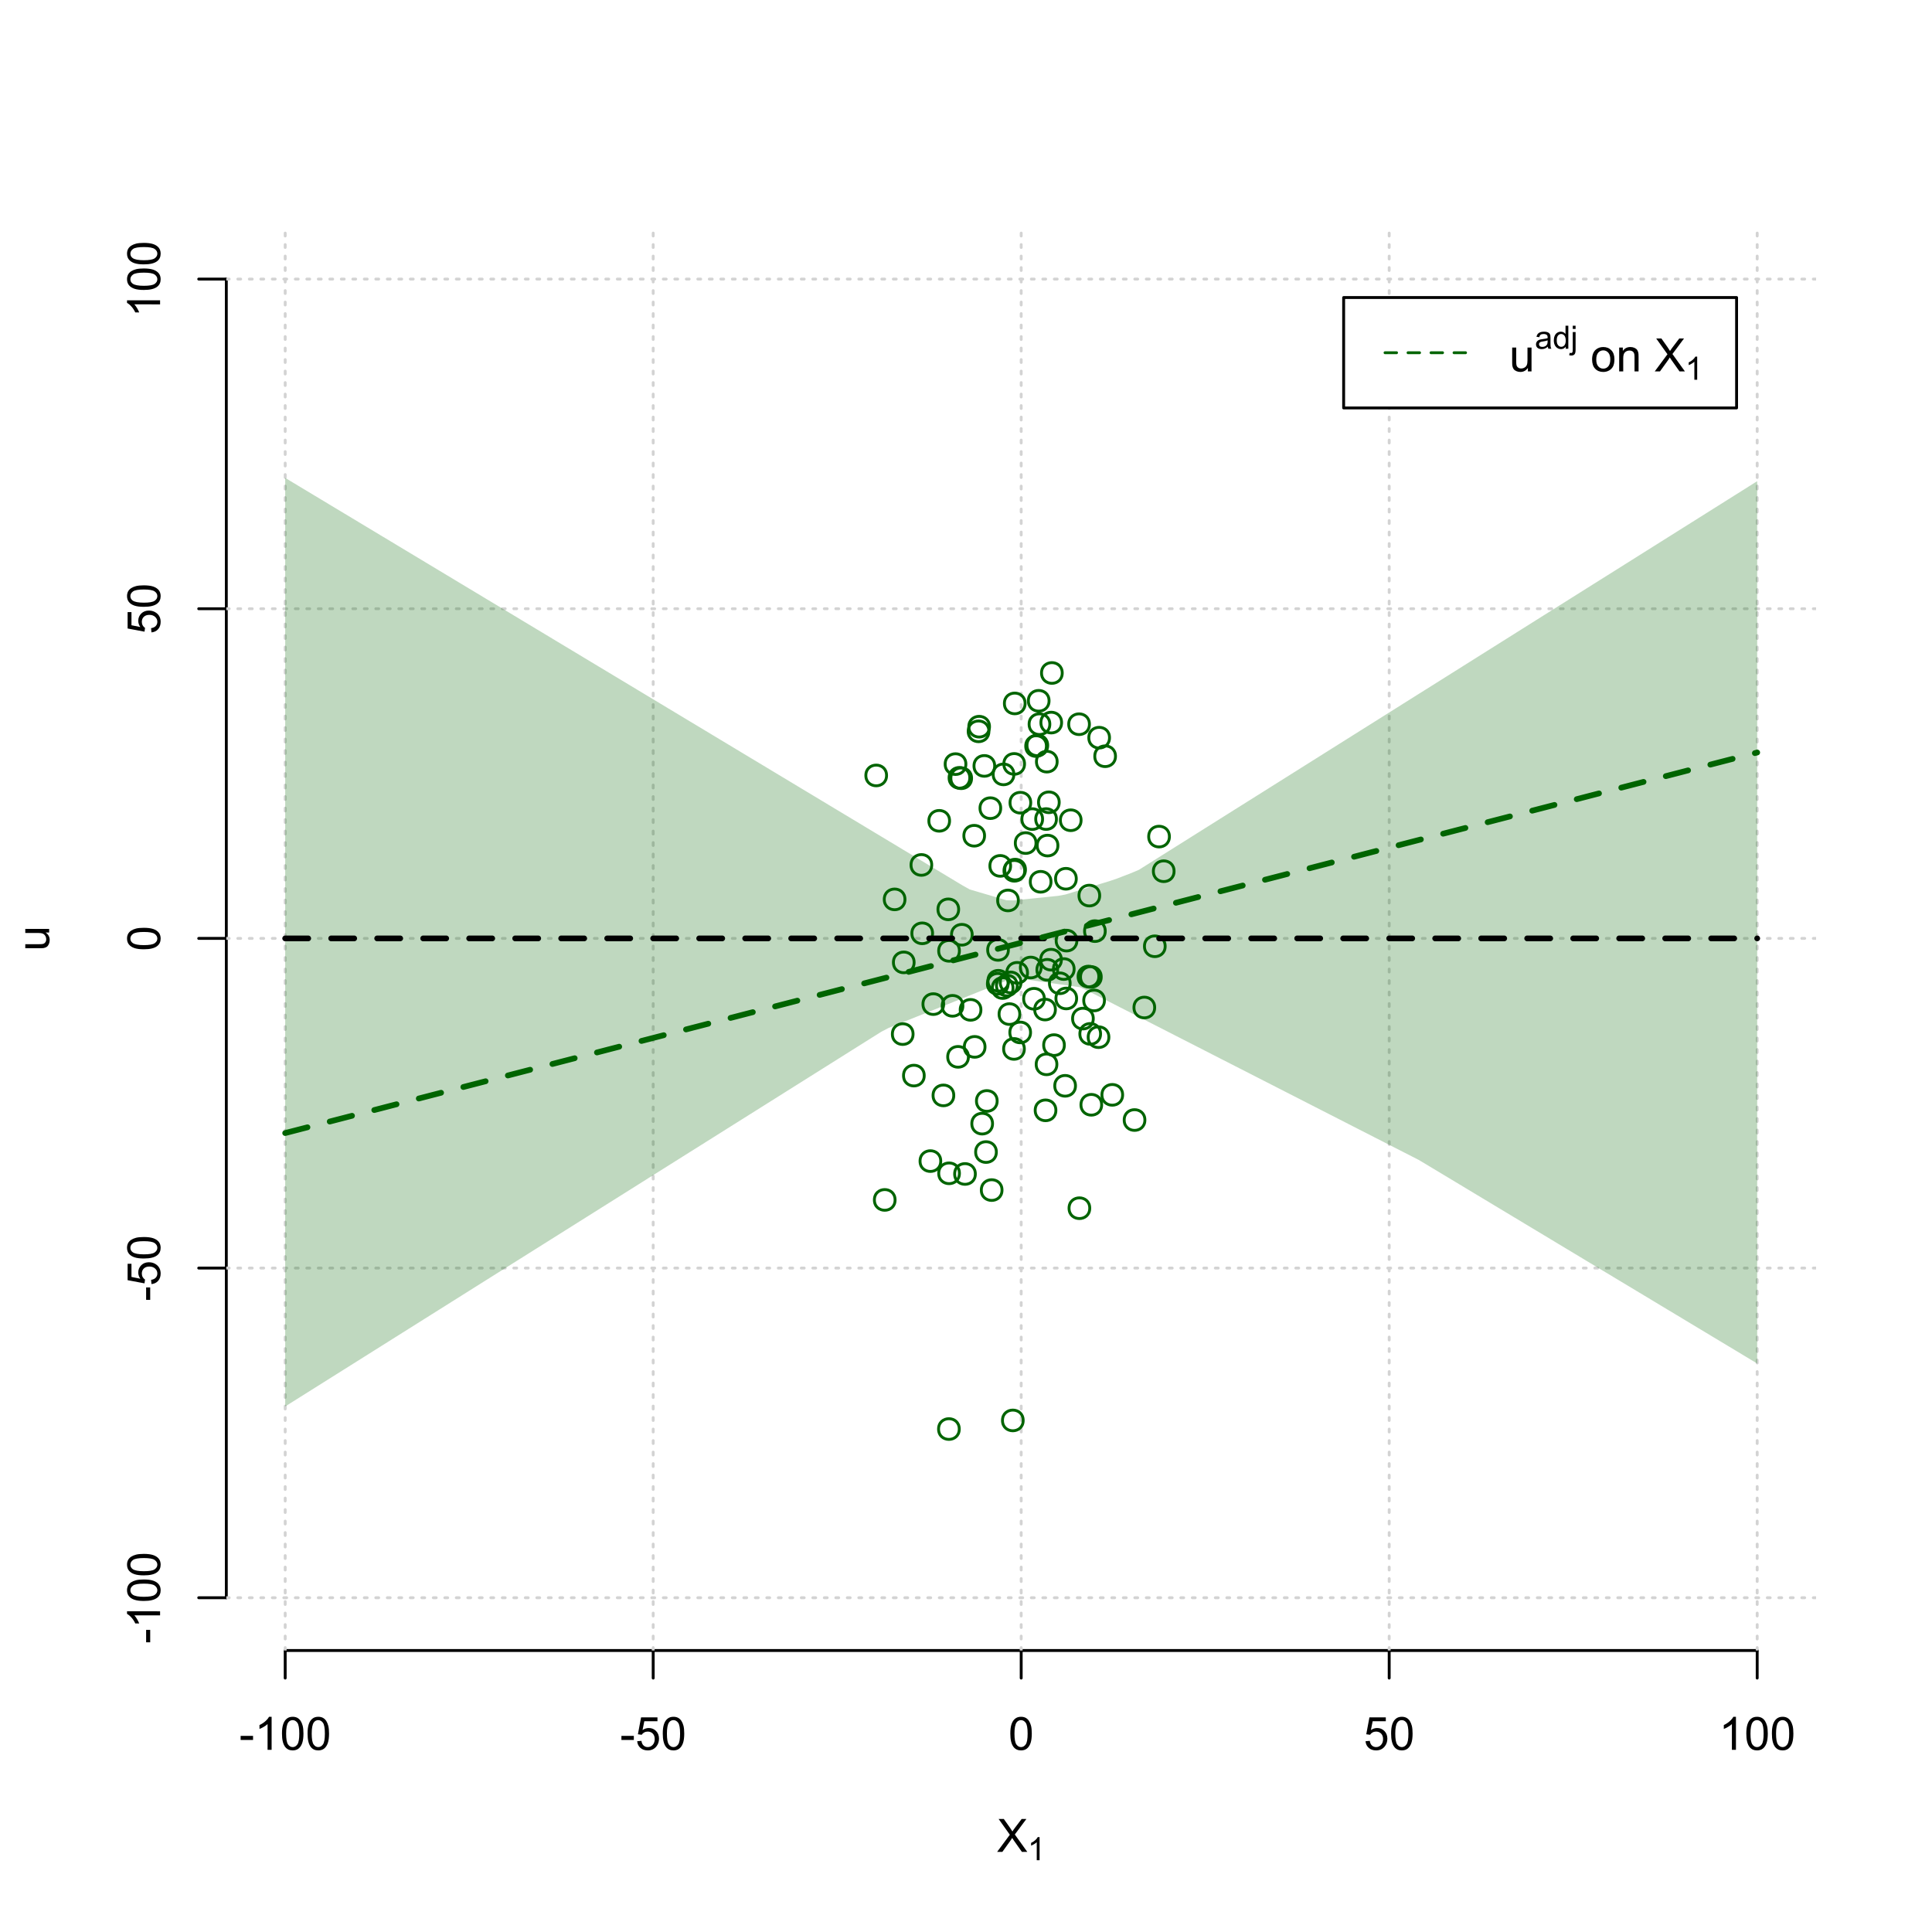<?xml version="1.0" encoding="UTF-8"?>
<svg xmlns="http://www.w3.org/2000/svg" xmlns:xlink="http://www.w3.org/1999/xlink" width="504pt" height="504pt" viewBox="0 0 504 504" version="1.1">
<defs>
<g>
<symbol overflow="visible" id="glyph0-0">
<path style="stroke:none;" d="M 1.5 0 L 1.5 -7.5 L 7.5 -7.5 L 7.5 0 Z M 1.688 -0.188 L 7.312 -0.188 L 7.312 -7.312 L 1.688 -7.312 Z M 1.688 -0.188 "/>
</symbol>
<symbol overflow="visible" id="glyph0-1">
<path style="stroke:none;" d="M 0.055 0 L 3.375 -4.477 L 0.445 -8.59 L 1.797 -8.59 L 3.359 -6.387 C 3.68 -5.93 3.91 -5.578 4.047 -5.332 C 4.238 -5.645 4.465 -5.969 4.727 -6.312 L 6.457 -8.59 L 7.695 -8.59 L 4.676 -4.539 L 7.93 0 L 6.523 0 L 4.359 -3.062 C 4.238 -3.238 4.113 -3.43 3.984 -3.641 C 3.789 -3.324 3.652 -3.109 3.574 -2.992 L 1.418 0 Z M 0.055 0 "/>
</symbol>
<symbol overflow="visible" id="glyph0-2">
<path style="stroke:none;" d="M 0.383 -2.578 L 0.383 -3.641 L 3.621 -3.641 L 3.621 -2.578 Z M 0.383 -2.578 "/>
</symbol>
<symbol overflow="visible" id="glyph0-3">
<path style="stroke:none;" d="M 4.469 0 L 3.414 0 L 3.414 -6.719 C 3.16 -6.477 2.828 -6.234 2.414 -5.996 C 2 -5.75 1.629 -5.57 1.305 -5.449 L 1.305 -6.469 C 1.895 -6.742 2.41 -7.078 2.852 -7.477 C 3.293 -7.871 3.605 -8.254 3.789 -8.625 L 4.469 -8.625 Z M 4.469 0 "/>
</symbol>
<symbol overflow="visible" id="glyph0-4">
<path style="stroke:none;" d="M 0.5 -4.234 C 0.496 -5.246 0.602 -6.062 0.812 -6.688 C 1.02 -7.305 1.328 -7.785 1.742 -8.121 C 2.148 -8.457 2.668 -8.625 3.297 -8.625 C 3.758 -8.625 4.164 -8.531 4.512 -8.348 C 4.855 -8.16 5.141 -7.891 5.371 -7.543 C 5.594 -7.191 5.773 -6.766 5.906 -6.266 C 6.035 -5.762 6.098 -5.086 6.102 -4.234 C 6.098 -3.227 5.996 -2.414 5.789 -1.797 C 5.578 -1.176 5.266 -0.695 4.859 -0.359 C 4.445 -0.02 3.926 0.145 3.297 0.148 C 2.465 0.145 1.816 -0.148 1.348 -0.742 C 0.781 -1.457 0.496 -2.621 0.5 -4.234 Z M 1.582 -4.234 C 1.582 -2.824 1.746 -1.887 2.074 -1.418 C 2.402 -0.949 2.809 -0.715 3.297 -0.719 C 3.777 -0.715 4.184 -0.949 4.52 -1.422 C 4.848 -1.887 5.016 -2.824 5.016 -4.234 C 5.016 -5.648 4.848 -6.59 4.52 -7.055 C 4.184 -7.516 3.773 -7.746 3.289 -7.75 C 2.801 -7.746 2.414 -7.543 2.125 -7.137 C 1.762 -6.613 1.582 -5.645 1.582 -4.234 Z M 1.582 -4.234 "/>
</symbol>
<symbol overflow="visible" id="glyph0-5">
<path style="stroke:none;" d="M 0.5 -2.25 L 1.605 -2.344 C 1.684 -1.805 1.871 -1.398 2.176 -1.125 C 2.473 -0.852 2.836 -0.715 3.258 -0.719 C 3.766 -0.715 4.195 -0.906 4.547 -1.293 C 4.898 -1.672 5.074 -2.18 5.074 -2.82 C 5.074 -3.414 4.902 -3.891 4.566 -4.242 C 4.227 -4.59 3.785 -4.762 3.242 -4.766 C 2.898 -4.762 2.594 -4.684 2.32 -4.531 C 2.047 -4.375 1.832 -4.176 1.676 -3.93 L 0.688 -4.062 L 1.516 -8.473 L 5.789 -8.473 L 5.789 -7.465 L 2.359 -7.465 L 1.898 -5.156 C 2.414 -5.516 2.953 -5.695 3.523 -5.695 C 4.27 -5.695 4.902 -5.434 5.422 -4.914 C 5.934 -4.395 6.191 -3.727 6.195 -2.914 C 6.191 -2.133 5.965 -1.461 5.516 -0.898 C 4.961 -0.199 4.211 0.145 3.258 0.148 C 2.477 0.145 1.836 -0.07 1.344 -0.508 C 0.844 -0.941 0.562 -1.523 0.5 -2.25 Z M 0.5 -2.25 "/>
</symbol>
<symbol overflow="visible" id="glyph0-6">
<path style="stroke:none;" d="M 4.867 0 L 4.867 -0.914 C 4.379 -0.211 3.723 0.141 2.895 0.141 C 2.527 0.141 2.184 0.07 1.867 -0.07 C 1.547 -0.211 1.309 -0.387 1.156 -0.602 C 1 -0.812 0.895 -1.074 0.832 -1.383 C 0.785 -1.59 0.762 -1.918 0.766 -2.367 L 0.766 -6.223 L 1.82 -6.223 L 1.82 -2.773 C 1.816 -2.219 1.84 -1.848 1.887 -1.656 C 1.949 -1.379 2.09 -1.16 2.309 -1.004 C 2.523 -0.84 2.789 -0.762 3.105 -0.766 C 3.418 -0.762 3.715 -0.844 3.996 -1.008 C 4.273 -1.172 4.469 -1.391 4.586 -1.672 C 4.699 -1.949 4.758 -2.355 4.758 -2.891 L 4.758 -6.223 L 5.812 -6.223 L 5.812 0 Z M 4.867 0 "/>
</symbol>
<symbol overflow="visible" id="glyph0-7">
<path style="stroke:none;" d=""/>
</symbol>
<symbol overflow="visible" id="glyph0-8">
<path style="stroke:none;" d="M 0.398 -3.109 C 0.398 -4.262 0.719 -5.117 1.359 -5.672 C 1.895 -6.133 2.547 -6.363 3.316 -6.363 C 4.172 -6.363 4.871 -6.082 5.414 -5.52 C 5.953 -4.957 6.223 -4.184 6.227 -3.199 C 6.223 -2.398 6.102 -1.766 5.867 -1.309 C 5.625 -0.848 5.277 -0.492 4.82 -0.238 C 4.359 0.016 3.859 0.141 3.316 0.141 C 2.441 0.141 1.734 -0.137 1.203 -0.695 C 0.664 -1.254 0.398 -2.059 0.398 -3.109 Z M 1.484 -3.109 C 1.48 -2.309 1.656 -1.711 2.004 -1.32 C 2.348 -0.922 2.785 -0.727 3.316 -0.727 C 3.84 -0.727 4.273 -0.926 4.621 -1.324 C 4.969 -1.723 5.145 -2.328 5.145 -3.148 C 5.145 -3.914 4.969 -4.496 4.617 -4.895 C 4.266 -5.289 3.832 -5.488 3.316 -5.492 C 2.785 -5.488 2.348 -5.293 2.004 -4.898 C 1.656 -4.5 1.48 -3.902 1.484 -3.109 Z M 1.484 -3.109 "/>
</symbol>
<symbol overflow="visible" id="glyph0-9">
<path style="stroke:none;" d="M 0.789 0 L 0.789 -6.223 L 1.742 -6.223 L 1.742 -5.336 C 2.195 -6.02 2.855 -6.363 3.719 -6.363 C 4.09 -6.363 4.434 -6.293 4.754 -6.16 C 5.066 -6.023 5.305 -5.848 5.461 -5.633 C 5.617 -5.41 5.727 -5.152 5.789 -4.852 C 5.828 -4.656 5.848 -4.312 5.848 -3.828 L 5.848 0 L 4.793 0 L 4.793 -3.785 C 4.793 -4.215 4.75 -4.535 4.668 -4.75 C 4.586 -4.961 4.441 -5.129 4.234 -5.258 C 4.023 -5.383 3.777 -5.449 3.5 -5.449 C 3.047 -5.449 2.66 -5.305 2.332 -5.02 C 2.004 -4.734 1.84 -4.195 1.844 -3.398 L 1.844 0 Z M 0.789 0 "/>
</symbol>
<symbol overflow="visible" id="glyph1-0">
<path style="stroke:none;" d="M 1.051 0 L 1.051 -5.25 L 5.25 -5.25 L 5.25 0 Z M 1.18 -0.133 L 5.117 -0.133 L 5.117 -5.117 L 1.18 -5.117 Z M 1.18 -0.133 "/>
</symbol>
<symbol overflow="visible" id="glyph1-1">
<path style="stroke:none;" d="M 3.129 0 L 2.391 0 L 2.391 -4.703 C 2.211 -4.531 1.977 -4.363 1.691 -4.195 C 1.398 -4.023 1.141 -3.895 0.914 -3.812 L 0.914 -4.527 C 1.328 -4.719 1.688 -4.953 1.996 -5.234 C 2.305 -5.508 2.523 -5.777 2.652 -6.039 L 3.129 -6.039 Z M 3.129 0 "/>
</symbol>
<symbol overflow="visible" id="glyph1-2">
<path style="stroke:none;" d="M 3.395 -0.539 C 3.117 -0.305 2.855 -0.137 2.605 -0.043 C 2.352 0.051 2.082 0.094 1.793 0.098 C 1.312 0.094 0.941 -0.02 0.688 -0.25 C 0.43 -0.48 0.305 -0.781 0.305 -1.148 C 0.305 -1.359 0.352 -1.551 0.449 -1.73 C 0.543 -1.902 0.668 -2.047 0.828 -2.156 C 0.984 -2.262 1.164 -2.34 1.363 -2.398 C 1.504 -2.434 1.723 -2.473 2.02 -2.512 C 2.609 -2.578 3.047 -2.664 3.336 -2.766 C 3.336 -2.867 3.34 -2.93 3.34 -2.957 C 3.34 -3.258 3.27 -3.469 3.129 -3.594 C 2.941 -3.758 2.66 -3.844 2.289 -3.844 C 1.941 -3.844 1.684 -3.781 1.52 -3.66 C 1.348 -3.535 1.227 -3.32 1.152 -3.016 L 0.43 -3.113 C 0.492 -3.418 0.602 -3.668 0.754 -3.863 C 0.902 -4.051 1.121 -4.199 1.406 -4.301 C 1.688 -4.402 2.016 -4.453 2.395 -4.453 C 2.766 -4.453 3.066 -4.406 3.301 -4.32 C 3.527 -4.23 3.699 -4.121 3.812 -3.992 C 3.918 -3.855 3.996 -3.691 4.043 -3.492 C 4.066 -3.363 4.078 -3.133 4.082 -2.809 L 4.082 -1.824 C 4.078 -1.137 4.094 -0.703 4.129 -0.523 C 4.156 -0.336 4.219 -0.164 4.316 0 L 3.543 0 C 3.465 -0.152 3.414 -0.332 3.395 -0.539 Z M 3.336 -2.188 C 3.062 -2.074 2.66 -1.98 2.129 -1.906 C 1.82 -1.859 1.605 -1.812 1.484 -1.758 C 1.355 -1.703 1.258 -1.621 1.191 -1.52 C 1.121 -1.41 1.09 -1.293 1.09 -1.168 C 1.09 -0.969 1.164 -0.805 1.312 -0.676 C 1.461 -0.543 1.68 -0.48 1.969 -0.48 C 2.25 -0.48 2.5 -0.539 2.727 -0.664 C 2.945 -0.785 3.109 -0.957 3.215 -1.176 C 3.293 -1.34 3.332 -1.586 3.336 -1.914 Z M 3.336 -2.188 "/>
</symbol>
<symbol overflow="visible" id="glyph1-3">
<path style="stroke:none;" d="M 3.379 0 L 3.379 -0.551 C 3.102 -0.121 2.695 0.094 2.16 0.098 C 1.812 0.094 1.492 0 1.203 -0.188 C 0.906 -0.379 0.68 -0.645 0.523 -0.988 C 0.359 -1.328 0.281 -1.723 0.285 -2.172 C 0.281 -2.605 0.355 -3 0.504 -3.355 C 0.648 -3.707 0.863 -3.977 1.156 -4.168 C 1.441 -4.355 1.766 -4.453 2.129 -4.453 C 2.387 -4.453 2.621 -4.395 2.828 -4.285 C 3.031 -4.172 3.199 -4.031 3.332 -3.855 L 3.332 -6.012 L 4.066 -6.012 L 4.066 0 Z M 1.047 -2.172 C 1.043 -1.613 1.16 -1.195 1.398 -0.922 C 1.629 -0.641 1.906 -0.504 2.23 -0.508 C 2.551 -0.504 2.824 -0.637 3.051 -0.902 C 3.273 -1.168 3.387 -1.57 3.391 -2.113 C 3.387 -2.707 3.273 -3.145 3.047 -3.426 C 2.816 -3.703 2.531 -3.844 2.199 -3.844 C 1.867 -3.844 1.594 -3.707 1.375 -3.441 C 1.152 -3.168 1.043 -2.746 1.047 -2.172 Z M 1.047 -2.172 "/>
</symbol>
<symbol overflow="visible" id="glyph1-4">
<path style="stroke:none;" d="M 0.551 -5.156 L 0.551 -6.012 L 1.289 -6.012 L 1.289 -5.156 Z M -0.387 1.691 L -0.246 1.062 C -0.098 1.098 0.016 1.117 0.102 1.121 C 0.25 1.117 0.363 1.066 0.438 0.969 C 0.512 0.867 0.551 0.621 0.551 0.223 L 0.551 -4.355 L 1.289 -4.355 L 1.289 0.238 C 1.289 0.773 1.219 1.148 1.078 1.359 C 0.898 1.633 0.602 1.77 0.191 1.77 C -0.008 1.77 -0.199 1.742 -0.387 1.691 Z M -0.387 1.691 "/>
</symbol>
<symbol overflow="visible" id="glyph2-0">
<path style="stroke:none;" d="M 0 -1.5 L -7.5 -1.5 L -7.5 -7.5 L 0 -7.5 Z M -0.188 -1.688 L -0.188 -7.312 L -7.312 -7.312 L -7.312 -1.688 Z M -0.188 -1.688 "/>
</symbol>
<symbol overflow="visible" id="glyph2-1">
<path style="stroke:none;" d="M 0 -4.867 L -0.914 -4.867 C -0.211 -4.379 0.141 -3.723 0.141 -2.895 C 0.141 -2.527 0.07 -2.184 -0.07 -1.867 C -0.211 -1.547 -0.387 -1.309 -0.598 -1.156 C -0.809 -1 -1.07 -0.895 -1.383 -0.832 C -1.59 -0.789 -1.918 -0.766 -2.367 -0.77 L -6.223 -0.77 L -6.223 -1.824 L -2.773 -1.824 C -2.219 -1.82 -1.848 -1.844 -1.656 -1.887 C -1.379 -1.949 -1.16 -2.09 -1.004 -2.309 C -0.84 -2.523 -0.762 -2.789 -0.766 -3.105 C -0.762 -3.418 -0.844 -3.715 -1.008 -3.996 C -1.172 -4.273 -1.391 -4.469 -1.672 -4.586 C -1.945 -4.699 -2.352 -4.758 -2.887 -4.758 L -6.223 -4.758 L -6.223 -5.812 L 0 -5.812 Z M 0 -4.867 "/>
</symbol>
<symbol overflow="visible" id="glyph2-2">
<path style="stroke:none;" d="M -2.578 -0.383 L -3.641 -0.383 L -3.641 -3.621 L -2.578 -3.621 Z M -2.578 -0.383 "/>
</symbol>
<symbol overflow="visible" id="glyph2-3">
<path style="stroke:none;" d="M 0 -4.469 L 0 -3.414 L -6.719 -3.418 C -6.477 -3.16 -6.234 -2.828 -5.996 -2.418 C -5.75 -2.004 -5.57 -1.633 -5.449 -1.309 L -6.469 -1.309 C -6.742 -1.895 -7.078 -2.41 -7.477 -2.852 C -7.871 -3.293 -8.254 -3.605 -8.625 -3.793 L -8.625 -4.473 Z M 0 -4.469 "/>
</symbol>
<symbol overflow="visible" id="glyph2-4">
<path style="stroke:none;" d="M -4.234 -0.5 C -5.246 -0.496 -6.062 -0.602 -6.688 -0.812 C -7.305 -1.02 -7.785 -1.328 -8.121 -1.742 C -8.457 -2.152 -8.625 -2.672 -8.625 -3.301 C -8.625 -3.758 -8.531 -4.164 -8.348 -4.512 C -8.16 -4.859 -7.891 -5.145 -7.543 -5.371 C -7.191 -5.594 -6.766 -5.773 -6.266 -5.906 C -5.762 -6.035 -5.086 -6.098 -4.234 -6.102 C -3.223 -6.098 -2.41 -5.996 -1.793 -5.789 C -1.176 -5.578 -0.695 -5.266 -0.359 -4.859 C -0.02 -4.445 0.145 -3.926 0.148 -3.297 C 0.145 -2.465 -0.148 -1.816 -0.742 -1.348 C -1.457 -0.781 -2.621 -0.496 -4.234 -0.5 Z M -4.234 -1.582 C -2.824 -1.582 -1.887 -1.746 -1.418 -2.074 C -0.949 -2.402 -0.715 -2.809 -0.719 -3.297 C -0.715 -3.777 -0.949 -4.184 -1.422 -4.52 C -1.887 -4.848 -2.824 -5.016 -4.234 -5.016 C -5.648 -5.016 -6.59 -4.848 -7.055 -4.52 C -7.516 -4.188 -7.746 -3.777 -7.75 -3.289 C -7.746 -2.801 -7.543 -2.414 -7.137 -2.129 C -6.613 -1.762 -5.645 -1.582 -4.234 -1.582 Z M -4.234 -1.582 "/>
</symbol>
<symbol overflow="visible" id="glyph2-5">
<path style="stroke:none;" d="M -2.25 -0.5 L -2.344 -1.605 C -1.805 -1.684 -1.398 -1.871 -1.125 -2.176 C -0.852 -2.473 -0.715 -2.836 -0.719 -3.258 C -0.715 -3.766 -0.906 -4.195 -1.293 -4.547 C -1.672 -4.898 -2.18 -5.074 -2.816 -5.074 C -3.414 -5.074 -3.891 -4.902 -4.242 -4.566 C -4.59 -4.227 -4.762 -3.785 -4.766 -3.242 C -4.762 -2.898 -4.684 -2.594 -4.531 -2.32 C -4.375 -2.047 -4.176 -1.832 -3.93 -1.676 L -4.062 -0.688 L -8.473 -1.52 L -8.473 -5.789 L -7.465 -5.789 L -7.465 -2.363 L -5.156 -1.898 C -5.516 -2.414 -5.695 -2.953 -5.695 -3.523 C -5.695 -4.27 -5.434 -4.902 -4.914 -5.422 C -4.395 -5.934 -3.727 -6.191 -2.91 -6.195 C -2.133 -6.191 -1.461 -5.965 -0.895 -5.516 C -0.199 -4.961 0.145 -4.211 0.148 -3.258 C 0.145 -2.477 -0.07 -1.836 -0.508 -1.344 C -0.941 -0.848 -1.523 -0.566 -2.25 -0.5 Z M -2.25 -0.5 "/>
</symbol>
</g>
<clipPath id="clip1">
  <path d="M 74 59.039 L 75 59.039 L 75 430.559 L 74 430.559 Z M 74 59.039 "/>
</clipPath>
<clipPath id="clip2">
  <path d="M 170 59.039 L 171 59.039 L 171 430.559 L 170 430.559 Z M 170 59.039 "/>
</clipPath>
<clipPath id="clip3">
  <path d="M 266 59.039 L 267 59.039 L 267 430.559 L 266 430.559 Z M 266 59.039 "/>
</clipPath>
<clipPath id="clip4">
  <path d="M 362 59.039 L 363 59.039 L 363 430.559 L 362 430.559 Z M 362 59.039 "/>
</clipPath>
<clipPath id="clip5">
  <path d="M 458 59.039 L 459 59.039 L 459 430.559 L 458 430.559 Z M 458 59.039 "/>
</clipPath>
<clipPath id="clip6">
  <path d="M 59.039 416 L 473.758 416 L 473.758 418 L 59.039 418 Z M 59.039 416 "/>
</clipPath>
<clipPath id="clip7">
  <path d="M 59.039 330 L 473.758 330 L 473.758 332 L 59.039 332 Z M 59.039 330 "/>
</clipPath>
<clipPath id="clip8">
  <path d="M 59.039 244 L 473.758 244 L 473.758 246 L 59.039 246 Z M 59.039 244 "/>
</clipPath>
<clipPath id="clip9">
  <path d="M 59.039 158 L 473.758 158 L 473.758 160 L 59.039 160 Z M 59.039 158 "/>
</clipPath>
<clipPath id="clip10">
  <path d="M 59.039 72 L 473.758 72 L 473.758 74 L 59.039 74 Z M 59.039 72 "/>
</clipPath>
</defs>
<g id="surface3636">
<rect x="0" y="0" width="504" height="504" style="fill:rgb(100%,100%,100%);fill-opacity:1;stroke:none;"/>
<g style="fill:rgb(0%,0%,0%);fill-opacity:1;">
  <use xlink:href="#glyph0-1" x="260.062" y="483.102"/>
</g>
<g style="fill:rgb(0%,0%,0%);fill-opacity:1;">
  <use xlink:href="#glyph1-1" x="268.066" y="485.281"/>
</g>
<g style="fill:rgb(0%,0%,0%);fill-opacity:1;">
  <use xlink:href="#glyph2-1" x="12.82" y="248.137"/>
</g>
<path style="fill:none;stroke-width:0.75;stroke-linecap:round;stroke-linejoin:round;stroke:rgb(0%,0%,0%);stroke-opacity:1;stroke-miterlimit:10;" d="M 74.398 430.559 L 458.398 430.559 "/>
<path style="fill:none;stroke-width:0.75;stroke-linecap:round;stroke-linejoin:round;stroke:rgb(0%,0%,0%);stroke-opacity:1;stroke-miterlimit:10;" d="M 74.398 430.559 L 74.398 437.762 "/>
<path style="fill:none;stroke-width:0.75;stroke-linecap:round;stroke-linejoin:round;stroke:rgb(0%,0%,0%);stroke-opacity:1;stroke-miterlimit:10;" d="M 170.398 430.559 L 170.398 437.762 "/>
<path style="fill:none;stroke-width:0.75;stroke-linecap:round;stroke-linejoin:round;stroke:rgb(0%,0%,0%);stroke-opacity:1;stroke-miterlimit:10;" d="M 266.398 430.559 L 266.398 437.762 "/>
<path style="fill:none;stroke-width:0.75;stroke-linecap:round;stroke-linejoin:round;stroke:rgb(0%,0%,0%);stroke-opacity:1;stroke-miterlimit:10;" d="M 362.398 430.559 L 362.398 437.762 "/>
<path style="fill:none;stroke-width:0.75;stroke-linecap:round;stroke-linejoin:round;stroke:rgb(0%,0%,0%);stroke-opacity:1;stroke-miterlimit:10;" d="M 458.398 430.559 L 458.398 437.762 "/>
<g style="fill:rgb(0%,0%,0%);fill-opacity:1;">
  <use xlink:href="#glyph0-2" x="62.391" y="456.48"/>
  <use xlink:href="#glyph0-3" x="66.387" y="456.48"/>
  <use xlink:href="#glyph0-4" x="73.061" y="456.48"/>
  <use xlink:href="#glyph0-4" x="79.734" y="456.48"/>
</g>
<g style="fill:rgb(0%,0%,0%);fill-opacity:1;">
  <use xlink:href="#glyph0-2" x="161.727" y="456.48"/>
  <use xlink:href="#glyph0-5" x="165.723" y="456.48"/>
  <use xlink:href="#glyph0-4" x="172.396" y="456.48"/>
</g>
<g style="fill:rgb(0%,0%,0%);fill-opacity:1;">
  <use xlink:href="#glyph0-4" x="263.062" y="456.48"/>
</g>
<g style="fill:rgb(0%,0%,0%);fill-opacity:1;">
  <use xlink:href="#glyph0-5" x="355.727" y="456.48"/>
  <use xlink:href="#glyph0-4" x="362.4" y="456.48"/>
</g>
<g style="fill:rgb(0%,0%,0%);fill-opacity:1;">
  <use xlink:href="#glyph0-3" x="448.387" y="456.48"/>
  <use xlink:href="#glyph0-4" x="455.061" y="456.48"/>
  <use xlink:href="#glyph0-4" x="461.734" y="456.48"/>
</g>
<path style="fill:none;stroke-width:0.75;stroke-linecap:round;stroke-linejoin:round;stroke:rgb(0%,0%,0%);stroke-opacity:1;stroke-miterlimit:10;" d="M 59.039 416.801 L 59.039 72.801 "/>
<path style="fill:none;stroke-width:0.75;stroke-linecap:round;stroke-linejoin:round;stroke:rgb(0%,0%,0%);stroke-opacity:1;stroke-miterlimit:10;" d="M 59.039 416.801 L 51.84 416.801 "/>
<path style="fill:none;stroke-width:0.75;stroke-linecap:round;stroke-linejoin:round;stroke:rgb(0%,0%,0%);stroke-opacity:1;stroke-miterlimit:10;" d="M 59.039 330.801 L 51.84 330.801 "/>
<path style="fill:none;stroke-width:0.75;stroke-linecap:round;stroke-linejoin:round;stroke:rgb(0%,0%,0%);stroke-opacity:1;stroke-miterlimit:10;" d="M 59.039 244.801 L 51.84 244.801 "/>
<path style="fill:none;stroke-width:0.75;stroke-linecap:round;stroke-linejoin:round;stroke:rgb(0%,0%,0%);stroke-opacity:1;stroke-miterlimit:10;" d="M 59.039 158.801 L 51.84 158.801 "/>
<path style="fill:none;stroke-width:0.75;stroke-linecap:round;stroke-linejoin:round;stroke:rgb(0%,0%,0%);stroke-opacity:1;stroke-miterlimit:10;" d="M 59.039 72.801 L 51.84 72.801 "/>
<g style="fill:rgb(0%,0%,0%);fill-opacity:1;">
  <use xlink:href="#glyph2-2" x="41.762" y="428.809"/>
  <use xlink:href="#glyph2-3" x="41.762" y="424.812"/>
  <use xlink:href="#glyph2-4" x="41.762" y="418.139"/>
  <use xlink:href="#glyph2-4" x="41.762" y="411.465"/>
</g>
<g style="fill:rgb(0%,0%,0%);fill-opacity:1;">
  <use xlink:href="#glyph2-2" x="41.762" y="339.473"/>
  <use xlink:href="#glyph2-5" x="41.762" y="335.477"/>
  <use xlink:href="#glyph2-4" x="41.762" y="328.803"/>
</g>
<g style="fill:rgb(0%,0%,0%);fill-opacity:1;">
  <use xlink:href="#glyph2-4" x="41.762" y="248.137"/>
</g>
<g style="fill:rgb(0%,0%,0%);fill-opacity:1;">
  <use xlink:href="#glyph2-5" x="41.762" y="165.473"/>
  <use xlink:href="#glyph2-4" x="41.762" y="158.799"/>
</g>
<g style="fill:rgb(0%,0%,0%);fill-opacity:1;">
  <use xlink:href="#glyph2-3" x="41.762" y="82.812"/>
  <use xlink:href="#glyph2-4" x="41.762" y="76.139"/>
  <use xlink:href="#glyph2-4" x="41.762" y="69.465"/>
</g>
<g clip-path="url(#clip1)" clip-rule="nonzero">
<path style="fill:none;stroke-width:0.75;stroke-linecap:round;stroke-linejoin:round;stroke:rgb(82.745%,82.745%,82.745%);stroke-opacity:1;stroke-dasharray:0.75,2.25;stroke-miterlimit:10;" d="M 74.398 430.559 L 74.398 59.039 "/>
</g>
<g clip-path="url(#clip2)" clip-rule="nonzero">
<path style="fill:none;stroke-width:0.75;stroke-linecap:round;stroke-linejoin:round;stroke:rgb(82.745%,82.745%,82.745%);stroke-opacity:1;stroke-dasharray:0.75,2.25;stroke-miterlimit:10;" d="M 170.398 430.559 L 170.398 59.039 "/>
</g>
<g clip-path="url(#clip3)" clip-rule="nonzero">
<path style="fill:none;stroke-width:0.75;stroke-linecap:round;stroke-linejoin:round;stroke:rgb(82.745%,82.745%,82.745%);stroke-opacity:1;stroke-dasharray:0.75,2.25;stroke-miterlimit:10;" d="M 266.398 430.559 L 266.398 59.039 "/>
</g>
<g clip-path="url(#clip4)" clip-rule="nonzero">
<path style="fill:none;stroke-width:0.75;stroke-linecap:round;stroke-linejoin:round;stroke:rgb(82.745%,82.745%,82.745%);stroke-opacity:1;stroke-dasharray:0.75,2.25;stroke-miterlimit:10;" d="M 362.398 430.559 L 362.398 59.039 "/>
</g>
<g clip-path="url(#clip5)" clip-rule="nonzero">
<path style="fill:none;stroke-width:0.75;stroke-linecap:round;stroke-linejoin:round;stroke:rgb(82.745%,82.745%,82.745%);stroke-opacity:1;stroke-dasharray:0.75,2.25;stroke-miterlimit:10;" d="M 458.398 430.559 L 458.398 59.039 "/>
</g>
<g clip-path="url(#clip6)" clip-rule="nonzero">
<path style="fill:none;stroke-width:0.75;stroke-linecap:round;stroke-linejoin:round;stroke:rgb(82.745%,82.745%,82.745%);stroke-opacity:1;stroke-dasharray:0.75,2.25;stroke-miterlimit:10;" d="M 59.039 416.801 L 473.762 416.801 "/>
</g>
<g clip-path="url(#clip7)" clip-rule="nonzero">
<path style="fill:none;stroke-width:0.75;stroke-linecap:round;stroke-linejoin:round;stroke:rgb(82.745%,82.745%,82.745%);stroke-opacity:1;stroke-dasharray:0.75,2.25;stroke-miterlimit:10;" d="M 59.039 330.801 L 473.762 330.801 "/>
</g>
<g clip-path="url(#clip8)" clip-rule="nonzero">
<path style="fill:none;stroke-width:0.75;stroke-linecap:round;stroke-linejoin:round;stroke:rgb(82.745%,82.745%,82.745%);stroke-opacity:1;stroke-dasharray:0.75,2.25;stroke-miterlimit:10;" d="M 59.039 244.801 L 473.762 244.801 "/>
</g>
<g clip-path="url(#clip9)" clip-rule="nonzero">
<path style="fill:none;stroke-width:0.75;stroke-linecap:round;stroke-linejoin:round;stroke:rgb(82.745%,82.745%,82.745%);stroke-opacity:1;stroke-dasharray:0.75,2.25;stroke-miterlimit:10;" d="M 59.039 158.801 L 473.762 158.801 "/>
</g>
<g clip-path="url(#clip10)" clip-rule="nonzero">
<path style="fill:none;stroke-width:0.75;stroke-linecap:round;stroke-linejoin:round;stroke:rgb(82.745%,82.745%,82.745%);stroke-opacity:1;stroke-dasharray:0.75,2.25;stroke-miterlimit:10;" d="M 59.039 72.801 L 473.762 72.801 "/>
</g>
<path style=" stroke:none;fill-rule:nonzero;fill:rgb(0%,39.216%,0%);fill-opacity:0.251;" d="M 74.398 72.801 L 74.398 124.668 L 76.32 125.824 L 78.238 126.98 L 80.16 128.133 L 82.078 129.289 L 85.922 131.602 L 87.84 132.754 L 89.762 133.91 L 91.68 135.066 L 93.602 136.223 L 95.52 137.375 L 97.441 138.531 L 99.359 139.688 L 101.281 140.84 L 103.199 141.996 L 105.121 143.152 L 107.039 144.309 L 108.961 145.461 L 110.879 146.617 L 112.801 147.773 L 114.719 148.926 L 116.641 150.082 L 118.559 151.238 L 120.48 152.395 L 122.398 153.547 L 124.32 154.703 L 126.238 155.859 L 128.16 157.012 L 130.078 158.168 L 133.922 160.48 L 135.84 161.633 L 137.762 162.789 L 139.68 163.945 L 141.602 165.098 L 143.52 166.254 L 145.441 167.41 L 147.359 168.566 L 149.281 169.719 L 151.199 170.875 L 153.121 172.031 L 155.039 173.188 L 156.961 174.34 L 158.879 175.496 L 160.801 176.652 L 162.719 177.805 L 164.641 178.961 L 166.559 180.117 L 168.48 181.273 L 170.398 182.426 L 172.32 183.582 L 174.238 184.738 L 176.16 185.891 L 178.078 187.047 L 181.922 189.359 L 183.84 190.512 L 185.762 191.668 L 187.68 192.824 L 189.602 193.977 L 191.52 195.133 L 193.441 196.289 L 195.359 197.445 L 197.281 198.598 L 199.199 199.754 L 201.121 200.91 L 203.039 202.066 L 204.961 203.219 L 206.879 204.375 L 208.801 205.531 L 210.719 206.684 L 212.641 207.84 L 214.559 208.996 L 216.48 210.152 L 218.398 211.305 L 220.32 212.461 L 222.238 213.617 L 224.16 214.77 L 226.078 215.926 L 229.922 218.238 L 231.84 219.391 L 233.762 220.547 L 235.68 221.703 L 237.602 222.855 L 239.52 224.012 L 241.441 225.168 L 243.359 226.324 L 245.281 227.477 L 247.199 228.633 L 249.121 229.789 L 251.039 230.945 L 252.961 232.023 L 254.879 232.59 L 256.801 233.156 L 258.719 233.723 L 260.641 234.285 L 262.559 234.852 L 264.48 234.895 L 266.398 234.695 L 268.32 234.496 L 270.238 234.297 L 272.16 234.102 L 274.078 233.902 L 276 233.703 L 277.922 233.359 L 279.84 232.773 L 281.762 232.191 L 283.68 231.605 L 285.602 231.02 L 287.52 230.438 L 289.441 229.852 L 291.359 229.203 L 293.281 228.461 L 295.199 227.719 L 297.121 226.902 L 299.039 225.695 L 300.961 224.488 L 302.879 223.281 L 304.801 222.074 L 306.719 220.867 L 308.641 219.66 L 310.559 218.453 L 312.48 217.246 L 314.398 216.039 L 316.32 214.832 L 318.238 213.625 L 320.16 212.418 L 322.078 211.211 L 324 210.008 L 325.922 208.801 L 327.84 207.594 L 329.762 206.387 L 331.68 205.18 L 333.602 203.973 L 335.52 202.766 L 337.441 201.559 L 339.359 200.352 L 341.281 199.145 L 343.199 197.938 L 345.121 196.73 L 347.039 195.523 L 348.961 194.316 L 350.879 193.109 L 352.801 191.902 L 354.719 190.695 L 356.641 189.488 L 358.559 188.281 L 360.48 187.074 L 362.398 185.867 L 364.32 184.66 L 366.238 183.453 L 368.16 182.246 L 370.078 181.039 L 372 179.836 L 373.922 178.629 L 375.84 177.422 L 377.762 176.215 L 379.68 175.008 L 381.602 173.801 L 383.52 172.594 L 385.441 171.387 L 387.359 170.18 L 389.281 168.973 L 391.199 167.766 L 393.121 166.559 L 395.039 165.352 L 396.961 164.145 L 398.879 162.938 L 400.801 161.73 L 402.719 160.523 L 404.641 159.316 L 406.559 158.109 L 408.48 156.902 L 410.398 155.695 L 412.32 154.488 L 414.238 153.281 L 416.16 152.074 L 418.078 150.867 L 420 149.664 L 421.922 148.457 L 423.84 147.25 L 425.762 146.043 L 427.68 144.836 L 429.602 143.629 L 431.52 142.422 L 433.441 141.215 L 435.359 140.008 L 437.281 138.801 L 439.199 137.594 L 441.121 136.387 L 443.039 135.18 L 444.961 133.973 L 446.879 132.766 L 448.801 131.559 L 450.719 130.352 L 452.641 129.145 L 454.559 127.938 L 456.48 126.73 L 458.398 125.523 L 458.398 72.801 L 458.398 416.801 L 458.398 355.699 L 456.48 354.547 L 454.559 353.391 L 452.641 352.234 L 450.719 351.078 L 448.801 349.926 L 446.879 348.77 L 444.961 347.613 L 443.039 346.461 L 441.121 345.305 L 439.199 344.148 L 437.281 342.992 L 435.359 341.84 L 433.441 340.684 L 431.52 339.527 L 429.602 338.371 L 427.68 337.219 L 425.762 336.062 L 423.84 334.906 L 421.922 333.754 L 418.078 331.441 L 416.16 330.285 L 414.238 329.133 L 412.32 327.977 L 410.398 326.82 L 408.48 325.668 L 406.559 324.512 L 404.641 323.355 L 402.719 322.199 L 400.801 321.047 L 398.879 319.891 L 396.961 318.734 L 395.039 317.582 L 393.121 316.426 L 391.199 315.27 L 389.281 314.113 L 387.359 312.961 L 385.441 311.805 L 383.52 310.648 L 381.602 309.492 L 379.68 308.34 L 377.762 307.184 L 375.84 306.027 L 373.922 304.875 L 372 303.719 L 370.078 302.574 L 368.16 301.594 L 366.238 300.613 L 364.32 299.629 L 362.398 298.648 L 360.48 297.668 L 358.559 296.688 L 356.641 295.707 L 354.719 294.727 L 352.801 293.746 L 350.879 292.762 L 348.961 291.781 L 347.039 290.801 L 345.121 289.82 L 343.199 288.84 L 341.281 287.859 L 339.359 286.875 L 337.441 285.895 L 335.52 284.914 L 333.602 283.934 L 331.68 282.953 L 329.762 281.973 L 327.84 280.988 L 325.922 280.008 L 322.078 278.047 L 320.16 277.066 L 318.238 276.086 L 316.32 275.105 L 314.398 274.121 L 312.48 273.141 L 310.559 272.16 L 308.641 271.18 L 306.719 270.199 L 304.801 269.219 L 302.879 268.234 L 300.961 267.254 L 299.039 266.273 L 297.121 265.293 L 295.199 264.312 L 293.281 263.332 L 291.359 262.352 L 289.441 261.367 L 287.52 260.387 L 285.602 259.406 L 283.68 258.426 L 281.762 257.543 L 279.84 257.266 L 277.922 256.988 L 276 256.711 L 274.078 256.438 L 272.16 256.16 L 270.238 255.883 L 268.32 255.605 L 266.398 255.328 L 264.48 255.062 L 262.559 255.832 L 260.641 256.602 L 258.719 257.371 L 256.801 258.141 L 254.879 258.91 L 252.961 259.68 L 251.039 260.449 L 249.121 261.219 L 247.199 261.988 L 245.281 262.758 L 243.359 263.527 L 241.441 264.297 L 239.52 265.066 L 237.602 265.836 L 235.68 266.605 L 233.762 267.375 L 231.84 268.145 L 229.922 269.145 L 228 270.348 L 226.078 271.555 L 224.16 272.762 L 222.238 273.969 L 220.32 275.176 L 218.398 276.383 L 216.48 277.59 L 214.559 278.797 L 212.641 280.004 L 210.719 281.211 L 208.801 282.418 L 206.879 283.625 L 204.961 284.832 L 203.039 286.039 L 201.121 287.246 L 199.199 288.453 L 197.281 289.66 L 195.359 290.867 L 193.441 292.074 L 191.52 293.281 L 189.602 294.488 L 187.68 295.695 L 185.762 296.902 L 183.84 298.109 L 181.922 299.316 L 180 300.52 L 178.078 301.727 L 176.16 302.934 L 174.238 304.141 L 172.32 305.348 L 170.398 306.555 L 168.48 307.762 L 166.559 308.969 L 164.641 310.176 L 162.719 311.383 L 160.801 312.59 L 158.879 313.797 L 156.961 315.004 L 155.039 316.211 L 153.121 317.418 L 151.199 318.625 L 149.281 319.832 L 147.359 321.039 L 145.441 322.246 L 143.52 323.453 L 141.602 324.66 L 139.68 325.867 L 137.762 327.074 L 135.84 328.281 L 133.922 329.484 L 130.078 331.898 L 128.16 333.105 L 126.238 334.312 L 124.32 335.52 L 122.398 336.727 L 120.48 337.934 L 118.559 339.141 L 116.641 340.348 L 114.719 341.555 L 112.801 342.762 L 110.879 343.969 L 108.961 345.176 L 107.039 346.383 L 105.121 347.59 L 103.199 348.797 L 101.281 350.004 L 99.359 351.211 L 97.441 352.418 L 95.52 353.625 L 93.602 354.832 L 91.68 356.039 L 89.762 357.246 L 87.84 358.453 L 85.922 359.656 L 82.078 362.07 L 80.16 363.277 L 78.238 364.484 L 76.32 365.691 L 74.398 366.898 L 74.398 416.801 Z M 74.398 72.801 "/>
<path style="fill:none;stroke-width:0.75;stroke-linecap:round;stroke-linejoin:round;stroke:rgb(0%,39.216%,0%);stroke-opacity:1;stroke-miterlimit:10;" d="M 243.277 243.473 C 243.277 247.074 237.879 247.074 237.879 243.473 C 237.879 239.875 243.277 239.875 243.277 243.473 "/>
<path style="fill:none;stroke-width:0.75;stroke-linecap:round;stroke-linejoin:round;stroke:rgb(0%,39.216%,0%);stroke-opacity:1;stroke-miterlimit:10;" d="M 251.969 199.336 C 251.969 202.934 246.566 202.934 246.566 199.336 C 246.566 195.734 251.969 195.734 251.969 199.336 "/>
<path style="fill:none;stroke-width:0.75;stroke-linecap:round;stroke-linejoin:round;stroke:rgb(0%,39.216%,0%);stroke-opacity:1;stroke-miterlimit:10;" d="M 238.465 251.059 C 238.465 254.656 233.066 254.656 233.066 251.059 C 233.066 247.457 238.465 247.457 238.465 251.059 "/>
<path style="fill:none;stroke-width:0.75;stroke-linecap:round;stroke-linejoin:round;stroke:rgb(0%,39.216%,0%);stroke-opacity:1;stroke-miterlimit:10;" d="M 258.922 293.125 C 258.922 296.727 253.52 296.727 253.52 293.125 C 253.52 289.527 258.922 289.527 258.922 293.125 "/>
<path style="fill:none;stroke-width:0.75;stroke-linecap:round;stroke-linejoin:round;stroke:rgb(0%,39.216%,0%);stroke-opacity:1;stroke-miterlimit:10;" d="M 267.418 183.504 C 267.418 187.105 262.016 187.105 262.016 183.504 C 262.016 179.906 267.418 179.906 267.418 183.504 "/>
<path style="fill:none;stroke-width:0.75;stroke-linecap:round;stroke-linejoin:round;stroke:rgb(0%,39.216%,0%);stroke-opacity:1;stroke-miterlimit:10;" d="M 271.586 252.395 C 271.586 255.996 266.188 255.996 266.188 252.395 C 266.188 248.793 271.586 248.793 271.586 252.395 "/>
<path style="fill:none;stroke-width:0.75;stroke-linecap:round;stroke-linejoin:round;stroke:rgb(0%,39.216%,0%);stroke-opacity:1;stroke-miterlimit:10;" d="M 276.938 188.5 C 276.938 192.102 271.539 192.102 271.539 188.5 C 271.539 184.898 276.938 184.898 276.938 188.5 "/>
<path style="fill:none;stroke-width:0.75;stroke-linecap:round;stroke-linejoin:round;stroke:rgb(0%,39.216%,0%);stroke-opacity:1;stroke-miterlimit:10;" d="M 267.219 273.633 C 267.219 277.23 261.816 277.23 261.816 273.633 C 261.816 270.031 267.219 270.031 267.219 273.633 "/>
<path style="fill:none;stroke-width:0.75;stroke-linecap:round;stroke-linejoin:round;stroke:rgb(0%,39.216%,0%);stroke-opacity:1;stroke-miterlimit:10;" d="M 268.887 209.402 C 268.887 213.004 263.484 213.004 263.484 209.402 C 263.484 205.805 268.887 205.805 268.887 209.402 "/>
<path style="fill:none;stroke-width:0.75;stroke-linecap:round;stroke-linejoin:round;stroke:rgb(0%,39.216%,0%);stroke-opacity:1;stroke-miterlimit:10;" d="M 248.809 285.758 C 248.809 289.359 243.406 289.359 243.406 285.758 C 243.406 282.16 248.809 282.16 248.809 285.758 "/>
<path style="fill:none;stroke-width:0.75;stroke-linecap:round;stroke-linejoin:round;stroke:rgb(0%,39.216%,0%);stroke-opacity:1;stroke-miterlimit:10;" d="M 250.277 248.047 C 250.277 251.648 244.875 251.648 244.875 248.047 C 244.875 244.449 250.277 244.449 250.277 248.047 "/>
<path style="fill:none;stroke-width:0.75;stroke-linecap:round;stroke-linejoin:round;stroke:rgb(0%,39.216%,0%);stroke-opacity:1;stroke-miterlimit:10;" d="M 265.359 257.094 C 265.359 260.691 259.957 260.691 259.957 257.094 C 259.957 253.492 265.359 253.492 265.359 257.094 "/>
<path style="fill:none;stroke-width:0.75;stroke-linecap:round;stroke-linejoin:round;stroke:rgb(0%,39.216%,0%);stroke-opacity:1;stroke-miterlimit:10;" d="M 256.84 218.02 C 256.84 221.617 251.441 221.617 251.441 218.02 C 251.441 214.418 256.84 214.418 256.84 218.02 "/>
<path style="fill:none;stroke-width:0.75;stroke-linecap:round;stroke-linejoin:round;stroke:rgb(0%,39.216%,0%);stroke-opacity:1;stroke-miterlimit:10;" d="M 267.312 227.164 C 267.312 230.762 261.91 230.762 261.91 227.164 C 261.91 223.562 267.312 223.562 267.312 227.164 "/>
<path style="fill:none;stroke-width:0.75;stroke-linecap:round;stroke-linejoin:round;stroke:rgb(0%,39.216%,0%);stroke-opacity:1;stroke-miterlimit:10;" d="M 254.438 306.254 C 254.438 309.852 249.039 309.852 249.039 306.254 C 249.039 302.652 254.438 302.652 254.438 306.254 "/>
<path style="fill:none;stroke-width:0.75;stroke-linecap:round;stroke-linejoin:round;stroke:rgb(0%,39.216%,0%);stroke-opacity:1;stroke-miterlimit:10;" d="M 247.711 214.125 C 247.711 217.727 242.312 217.727 242.312 214.125 C 242.312 210.527 247.711 210.527 247.711 214.125 "/>
<path style="fill:none;stroke-width:0.75;stroke-linecap:round;stroke-linejoin:round;stroke:rgb(0%,39.216%,0%);stroke-opacity:1;stroke-miterlimit:10;" d="M 259.918 300.535 C 259.918 304.137 254.516 304.137 254.516 300.535 C 254.516 296.938 259.918 296.938 259.918 300.535 "/>
<path style="fill:none;stroke-width:0.75;stroke-linecap:round;stroke-linejoin:round;stroke:rgb(0%,39.216%,0%);stroke-opacity:1;stroke-miterlimit:10;" d="M 263.055 247.801 C 263.055 251.398 257.656 251.398 257.656 247.801 C 257.656 244.199 263.055 244.199 263.055 247.801 "/>
<path style="fill:none;stroke-width:0.75;stroke-linecap:round;stroke-linejoin:round;stroke:rgb(0%,39.216%,0%);stroke-opacity:1;stroke-miterlimit:10;" d="M 264.488 202.016 C 264.488 205.617 259.09 205.617 259.09 202.016 C 259.09 198.414 264.488 198.414 264.488 202.016 "/>
<path style="fill:none;stroke-width:0.75;stroke-linecap:round;stroke-linejoin:round;stroke:rgb(0%,39.216%,0%);stroke-opacity:1;stroke-miterlimit:10;" d="M 298.668 292.18 C 298.668 295.781 293.27 295.781 293.27 292.18 C 293.27 288.582 298.668 288.582 298.668 292.18 "/>
<path style="fill:none;stroke-width:0.75;stroke-linecap:round;stroke-linejoin:round;stroke:rgb(0%,39.216%,0%);stroke-opacity:1;stroke-miterlimit:10;" d="M 287.105 269.707 C 287.105 273.309 281.703 273.309 281.703 269.707 C 281.703 266.109 287.105 266.109 287.105 269.707 "/>
<path style="fill:none;stroke-width:0.75;stroke-linecap:round;stroke-linejoin:round;stroke:rgb(0%,39.216%,0%);stroke-opacity:1;stroke-miterlimit:10;" d="M 265.66 234.898 C 265.66 238.5 260.258 238.5 260.258 234.898 C 260.258 231.301 265.66 231.301 265.66 234.898 "/>
<path style="fill:none;stroke-width:0.75;stroke-linecap:round;stroke-linejoin:round;stroke:rgb(0%,39.216%,0%);stroke-opacity:1;stroke-miterlimit:10;" d="M 263.129 255.852 C 263.129 259.449 257.727 259.449 257.727 255.852 C 257.727 252.25 263.129 252.25 263.129 255.852 "/>
<path style="fill:none;stroke-width:0.75;stroke-linecap:round;stroke-linejoin:round;stroke:rgb(0%,39.216%,0%);stroke-opacity:1;stroke-miterlimit:10;" d="M 275.973 220.582 C 275.973 224.184 270.574 224.184 270.574 220.582 C 270.574 216.984 275.973 216.984 275.973 220.582 "/>
<path style="fill:none;stroke-width:0.75;stroke-linecap:round;stroke-linejoin:round;stroke:rgb(0%,39.216%,0%);stroke-opacity:1;stroke-miterlimit:10;" d="M 277.66 272.641 C 277.66 276.238 272.262 276.238 272.262 272.641 C 272.262 269.039 277.66 269.039 277.66 272.641 "/>
<path style="fill:none;stroke-width:0.75;stroke-linecap:round;stroke-linejoin:round;stroke:rgb(0%,39.216%,0%);stroke-opacity:1;stroke-miterlimit:10;" d="M 271.977 213.676 C 271.977 217.273 266.574 217.273 266.574 213.676 C 266.574 210.074 271.977 210.074 271.977 213.676 "/>
<path style="fill:none;stroke-width:0.75;stroke-linecap:round;stroke-linejoin:round;stroke:rgb(0%,39.216%,0%);stroke-opacity:1;stroke-miterlimit:10;" d="M 280.77 229.238 C 280.77 232.84 275.367 232.84 275.367 229.238 C 275.367 225.641 280.77 225.641 280.77 229.238 "/>
<path style="fill:none;stroke-width:0.75;stroke-linecap:round;stroke-linejoin:round;stroke:rgb(0%,39.216%,0%);stroke-opacity:1;stroke-miterlimit:10;" d="M 233.5 313.023 C 233.5 316.621 228.102 316.621 228.102 313.023 C 228.102 309.422 233.5 309.422 233.5 313.023 "/>
<path style="fill:none;stroke-width:0.75;stroke-linecap:round;stroke-linejoin:round;stroke:rgb(0%,39.216%,0%);stroke-opacity:1;stroke-miterlimit:10;" d="M 286.871 233.629 C 286.871 237.23 281.473 237.23 281.473 233.629 C 281.473 230.031 286.871 230.031 286.871 233.629 "/>
<path style="fill:none;stroke-width:0.75;stroke-linecap:round;stroke-linejoin:round;stroke:rgb(0%,39.216%,0%);stroke-opacity:1;stroke-miterlimit:10;" d="M 259.484 199.801 C 259.484 203.402 254.086 203.402 254.086 199.801 C 254.086 196.203 259.484 196.203 259.484 199.801 "/>
<path style="fill:none;stroke-width:0.75;stroke-linecap:round;stroke-linejoin:round;stroke:rgb(0%,39.216%,0%);stroke-opacity:1;stroke-miterlimit:10;" d="M 280.926 245.375 C 280.926 248.977 275.523 248.977 275.523 245.375 C 275.523 241.773 280.926 241.773 280.926 245.375 "/>
<path style="fill:none;stroke-width:0.75;stroke-linecap:round;stroke-linejoin:round;stroke:rgb(0%,39.216%,0%);stroke-opacity:1;stroke-miterlimit:10;" d="M 287.387 288.203 C 287.387 291.805 281.988 291.805 281.988 288.203 C 281.988 284.605 287.387 284.605 287.387 288.203 "/>
<path style="fill:none;stroke-width:0.75;stroke-linecap:round;stroke-linejoin:round;stroke:rgb(0%,39.216%,0%);stroke-opacity:1;stroke-miterlimit:10;" d="M 280.859 260.469 C 280.859 264.07 275.461 264.07 275.461 260.469 C 275.461 256.867 280.859 256.867 280.859 260.469 "/>
<path style="fill:none;stroke-width:0.75;stroke-linecap:round;stroke-linejoin:round;stroke:rgb(0%,39.216%,0%);stroke-opacity:1;stroke-miterlimit:10;" d="M 250.082 237.223 C 250.082 240.82 244.684 240.82 244.684 237.223 C 244.684 233.621 250.082 233.621 250.082 237.223 "/>
<path style="fill:none;stroke-width:0.75;stroke-linecap:round;stroke-linejoin:round;stroke:rgb(0%,39.216%,0%);stroke-opacity:1;stroke-miterlimit:10;" d="M 243.059 225.637 C 243.059 229.234 237.66 229.234 237.66 225.637 C 237.66 222.035 243.059 222.035 243.059 225.637 "/>
<path style="fill:none;stroke-width:0.75;stroke-linecap:round;stroke-linejoin:round;stroke:rgb(0%,39.216%,0%);stroke-opacity:1;stroke-miterlimit:10;" d="M 275.59 213.664 C 275.59 217.266 270.188 217.266 270.188 213.664 C 270.188 210.066 275.59 210.066 275.59 213.664 "/>
<path style="fill:none;stroke-width:0.75;stroke-linecap:round;stroke-linejoin:round;stroke:rgb(0%,39.216%,0%);stroke-opacity:1;stroke-miterlimit:10;" d="M 261.395 310.457 C 261.395 314.055 255.996 314.055 255.996 310.457 C 255.996 306.855 261.395 306.855 261.395 310.457 "/>
<path style="fill:none;stroke-width:0.75;stroke-linecap:round;stroke-linejoin:round;stroke:rgb(0%,39.216%,0%);stroke-opacity:1;stroke-miterlimit:10;" d="M 268.043 253.777 C 268.043 257.379 262.641 257.379 262.641 253.777 C 262.641 250.18 268.043 250.18 268.043 253.777 "/>
<path style="fill:none;stroke-width:0.75;stroke-linecap:round;stroke-linejoin:round;stroke:rgb(0%,39.216%,0%);stroke-opacity:1;stroke-miterlimit:10;" d="M 236.078 234.621 C 236.078 238.223 230.68 238.223 230.68 234.621 C 230.68 231.023 236.078 231.023 236.078 234.621 "/>
<path style="fill:none;stroke-width:0.75;stroke-linecap:round;stroke-linejoin:round;stroke:rgb(0%,39.216%,0%);stroke-opacity:1;stroke-miterlimit:10;" d="M 253.453 203.02 C 253.453 206.621 248.051 206.621 248.051 203.02 C 248.051 199.418 253.453 199.418 253.453 203.02 "/>
<path style="fill:none;stroke-width:0.75;stroke-linecap:round;stroke-linejoin:round;stroke:rgb(0%,39.216%,0%);stroke-opacity:1;stroke-miterlimit:10;" d="M 258.133 189.57 C 258.133 193.172 252.734 193.172 252.734 189.57 C 252.734 185.973 258.133 185.973 258.133 189.57 "/>
<path style="fill:none;stroke-width:0.75;stroke-linecap:round;stroke-linejoin:round;stroke:rgb(0%,39.216%,0%);stroke-opacity:1;stroke-miterlimit:10;" d="M 276.316 209.297 C 276.316 212.895 270.914 212.895 270.914 209.297 C 270.914 205.695 276.316 205.695 276.316 209.297 "/>
<path style="fill:none;stroke-width:0.75;stroke-linecap:round;stroke-linejoin:round;stroke:rgb(0%,39.216%,0%);stroke-opacity:1;stroke-miterlimit:10;" d="M 266.918 370.547 C 266.918 374.148 261.516 374.148 261.516 370.547 C 261.516 366.949 266.918 366.949 266.918 370.547 "/>
<path style="fill:none;stroke-width:0.75;stroke-linecap:round;stroke-linejoin:round;stroke:rgb(0%,39.216%,0%);stroke-opacity:1;stroke-miterlimit:10;" d="M 246.172 261.941 C 246.172 265.539 240.773 265.539 240.773 261.941 C 240.773 258.34 246.172 258.34 246.172 261.941 "/>
<path style="fill:none;stroke-width:0.75;stroke-linecap:round;stroke-linejoin:round;stroke:rgb(0%,39.216%,0%);stroke-opacity:1;stroke-miterlimit:10;" d="M 255.891 263.445 C 255.891 267.043 250.488 267.043 250.488 263.445 C 250.488 259.844 255.891 259.844 255.891 263.445 "/>
<path style="fill:none;stroke-width:0.75;stroke-linecap:round;stroke-linejoin:round;stroke:rgb(0%,39.216%,0%);stroke-opacity:1;stroke-miterlimit:10;" d="M 250.242 372.797 C 250.242 376.395 244.844 376.395 244.844 372.797 C 244.844 369.195 250.242 369.195 250.242 372.797 "/>
<path style="fill:none;stroke-width:0.75;stroke-linecap:round;stroke-linejoin:round;stroke:rgb(0%,39.216%,0%);stroke-opacity:1;stroke-miterlimit:10;" d="M 273.312 194.438 C 273.312 198.039 267.91 198.039 267.91 194.438 C 267.91 190.84 273.312 190.84 273.312 194.438 "/>
<path style="fill:none;stroke-width:0.75;stroke-linecap:round;stroke-linejoin:round;stroke:rgb(0%,39.216%,0%);stroke-opacity:1;stroke-miterlimit:10;" d="M 275.32 263.359 C 275.32 266.961 269.922 266.961 269.922 263.359 C 269.922 259.762 275.32 259.762 275.32 263.359 "/>
<path style="fill:none;stroke-width:0.75;stroke-linecap:round;stroke-linejoin:round;stroke:rgb(0%,39.216%,0%);stroke-opacity:1;stroke-miterlimit:10;" d="M 256.961 273.098 C 256.961 276.699 251.562 276.699 251.562 273.098 C 251.562 269.5 256.961 269.5 256.961 273.098 "/>
<path style="fill:none;stroke-width:0.75;stroke-linecap:round;stroke-linejoin:round;stroke:rgb(0%,39.216%,0%);stroke-opacity:1;stroke-miterlimit:10;" d="M 266.336 256.285 C 266.336 259.883 260.938 259.883 260.938 256.285 C 260.938 252.684 266.336 252.684 266.336 256.285 "/>
<path style="fill:none;stroke-width:0.75;stroke-linecap:round;stroke-linejoin:round;stroke:rgb(0%,39.216%,0%);stroke-opacity:1;stroke-miterlimit:10;" d="M 253.621 243.852 C 253.621 247.449 248.219 247.449 248.219 243.852 C 248.219 240.25 253.621 240.25 253.621 243.852 "/>
<path style="fill:none;stroke-width:0.75;stroke-linecap:round;stroke-linejoin:round;stroke:rgb(0%,39.216%,0%);stroke-opacity:1;stroke-miterlimit:10;" d="M 241.102 280.59 C 241.102 284.188 235.703 284.188 235.703 280.59 C 235.703 276.988 241.102 276.988 241.102 280.59 "/>
<path style="fill:none;stroke-width:0.75;stroke-linecap:round;stroke-linejoin:round;stroke:rgb(0%,39.216%,0%);stroke-opacity:1;stroke-miterlimit:10;" d="M 238.191 269.766 C 238.191 273.363 232.793 273.363 232.793 269.766 C 232.793 266.164 238.191 266.164 238.191 269.766 "/>
<path style="fill:none;stroke-width:0.75;stroke-linecap:round;stroke-linejoin:round;stroke:rgb(0%,39.216%,0%);stroke-opacity:1;stroke-miterlimit:10;" d="M 268.84 269.336 C 268.84 272.934 263.438 272.934 263.438 269.336 C 263.438 265.734 268.84 265.734 268.84 269.336 "/>
<path style="fill:none;stroke-width:0.75;stroke-linecap:round;stroke-linejoin:round;stroke:rgb(0%,39.216%,0%);stroke-opacity:1;stroke-miterlimit:10;" d="M 260.129 287.211 C 260.129 290.812 254.73 290.812 254.73 287.211 C 254.73 283.613 260.129 283.613 260.129 287.211 "/>
<path style="fill:none;stroke-width:0.75;stroke-linecap:round;stroke-linejoin:round;stroke:rgb(0%,39.216%,0%);stroke-opacity:1;stroke-miterlimit:10;" d="M 252.629 275.699 C 252.629 279.301 247.23 279.301 247.23 275.699 C 247.23 272.098 252.629 272.098 252.629 275.699 "/>
<path style="fill:none;stroke-width:0.75;stroke-linecap:round;stroke-linejoin:round;stroke:rgb(0%,39.216%,0%);stroke-opacity:1;stroke-miterlimit:10;" d="M 275.781 198.691 C 275.781 202.289 270.379 202.289 270.379 198.691 C 270.379 195.09 275.781 195.09 275.781 198.691 "/>
<path style="fill:none;stroke-width:0.75;stroke-linecap:round;stroke-linejoin:round;stroke:rgb(0%,39.216%,0%);stroke-opacity:1;stroke-miterlimit:10;" d="M 267.27 199.285 C 267.27 202.887 261.871 202.887 261.871 199.285 C 261.871 195.688 267.27 195.688 267.27 199.285 "/>
<path style="fill:none;stroke-width:0.75;stroke-linecap:round;stroke-linejoin:round;stroke:rgb(0%,39.216%,0%);stroke-opacity:1;stroke-miterlimit:10;" d="M 288.117 260.988 C 288.117 264.59 282.715 264.59 282.715 260.988 C 282.715 257.391 288.117 257.391 288.117 260.988 "/>
<path style="fill:none;stroke-width:0.75;stroke-linecap:round;stroke-linejoin:round;stroke:rgb(0%,39.216%,0%);stroke-opacity:1;stroke-miterlimit:10;" d="M 263.633 225.887 C 263.633 229.484 258.234 229.484 258.234 225.887 C 258.234 222.285 263.633 222.285 263.633 225.887 "/>
<path style="fill:none;stroke-width:0.75;stroke-linecap:round;stroke-linejoin:round;stroke:rgb(0%,39.216%,0%);stroke-opacity:1;stroke-miterlimit:10;" d="M 231.277 202.289 C 231.277 205.891 225.875 205.891 225.875 202.289 C 225.875 198.691 231.277 198.691 231.277 202.289 "/>
<path style="fill:none;stroke-width:0.75;stroke-linecap:round;stroke-linejoin:round;stroke:rgb(0%,39.216%,0%);stroke-opacity:1;stroke-miterlimit:10;" d="M 272.98 194.629 C 272.98 198.227 267.582 198.227 267.582 194.629 C 267.582 191.027 272.98 191.027 272.98 194.629 "/>
<path style="fill:none;stroke-width:0.75;stroke-linecap:round;stroke-linejoin:round;stroke:rgb(0%,39.216%,0%);stroke-opacity:1;stroke-miterlimit:10;" d="M 280.559 283.254 C 280.559 286.855 275.156 286.855 275.156 283.254 C 275.156 279.656 280.559 279.656 280.559 283.254 "/>
<path style="fill:none;stroke-width:0.75;stroke-linecap:round;stroke-linejoin:round;stroke:rgb(0%,39.216%,0%);stroke-opacity:1;stroke-miterlimit:10;" d="M 303.957 246.855 C 303.957 250.453 298.555 250.453 298.555 246.855 C 298.555 243.254 303.957 243.254 303.957 246.855 "/>
<path style="fill:none;stroke-width:0.75;stroke-linecap:round;stroke-linejoin:round;stroke:rgb(0%,39.216%,0%);stroke-opacity:1;stroke-miterlimit:10;" d="M 266.031 264.543 C 266.031 268.145 260.629 268.145 260.629 264.543 C 260.629 260.945 266.031 260.945 266.031 264.543 "/>
<path style="fill:none;stroke-width:0.75;stroke-linecap:round;stroke-linejoin:round;stroke:rgb(0%,39.216%,0%);stroke-opacity:1;stroke-miterlimit:10;" d="M 275.902 252.992 C 275.902 256.59 270.5 256.59 270.5 252.992 C 270.5 249.391 275.902 249.391 275.902 252.992 "/>
<path style="fill:none;stroke-width:0.75;stroke-linecap:round;stroke-linejoin:round;stroke:rgb(0%,39.216%,0%);stroke-opacity:1;stroke-miterlimit:10;" d="M 292.859 285.613 C 292.859 289.211 287.457 289.211 287.457 285.613 C 287.457 282.012 292.859 282.012 292.859 285.613 "/>
<path style="fill:none;stroke-width:0.75;stroke-linecap:round;stroke-linejoin:round;stroke:rgb(0%,39.216%,0%);stroke-opacity:1;stroke-miterlimit:10;" d="M 285.203 265.715 C 285.203 269.316 279.805 269.316 279.805 265.715 C 279.805 262.117 285.203 262.117 285.203 265.715 "/>
<path style="fill:none;stroke-width:0.75;stroke-linecap:round;stroke-linejoin:round;stroke:rgb(0%,39.216%,0%);stroke-opacity:1;stroke-miterlimit:10;" d="M 252.988 202.906 C 252.988 206.508 247.59 206.508 247.59 202.906 C 247.59 199.309 252.988 199.309 252.988 202.906 "/>
<path style="fill:none;stroke-width:0.75;stroke-linecap:round;stroke-linejoin:round;stroke:rgb(0%,39.216%,0%);stroke-opacity:1;stroke-miterlimit:10;" d="M 277.105 175.559 C 277.105 179.16 271.703 179.16 271.703 175.559 C 271.703 171.961 277.105 171.961 277.105 175.559 "/>
<path style="fill:none;stroke-width:0.75;stroke-linecap:round;stroke-linejoin:round;stroke:rgb(0%,39.216%,0%);stroke-opacity:1;stroke-miterlimit:10;" d="M 305.062 218.242 C 305.062 221.84 299.66 221.84 299.66 218.242 C 299.66 214.641 305.062 214.641 305.062 218.242 "/>
<path style="fill:none;stroke-width:0.75;stroke-linecap:round;stroke-linejoin:round;stroke:rgb(0%,39.216%,0%);stroke-opacity:1;stroke-miterlimit:10;" d="M 264.27 257.75 C 264.27 261.352 258.871 261.352 258.871 257.75 C 258.871 254.152 264.27 254.152 264.27 257.75 "/>
<path style="fill:none;stroke-width:0.75;stroke-linecap:round;stroke-linejoin:round;stroke:rgb(0%,39.216%,0%);stroke-opacity:1;stroke-miterlimit:10;" d="M 273.867 188.918 C 273.867 192.516 268.465 192.516 268.465 188.918 C 268.465 185.316 273.867 185.316 273.867 188.918 "/>
<path style="fill:none;stroke-width:0.75;stroke-linecap:round;stroke-linejoin:round;stroke:rgb(0%,39.216%,0%);stroke-opacity:1;stroke-miterlimit:10;" d="M 279.168 256.508 C 279.168 260.105 273.77 260.105 273.77 256.508 C 273.77 252.906 279.168 252.906 279.168 256.508 "/>
<path style="fill:none;stroke-width:0.75;stroke-linecap:round;stroke-linejoin:round;stroke:rgb(0%,39.216%,0%);stroke-opacity:1;stroke-miterlimit:10;" d="M 275.449 289.652 C 275.449 293.254 270.051 293.254 270.051 289.652 C 270.051 286.051 275.449 286.051 275.449 289.652 "/>
<path style="fill:none;stroke-width:0.75;stroke-linecap:round;stroke-linejoin:round;stroke:rgb(0%,39.216%,0%);stroke-opacity:1;stroke-miterlimit:10;" d="M 276.883 250.352 C 276.883 253.953 271.484 253.953 271.484 250.352 C 271.484 246.754 276.883 246.754 276.883 250.352 "/>
<path style="fill:none;stroke-width:0.75;stroke-linecap:round;stroke-linejoin:round;stroke:rgb(0%,39.216%,0%);stroke-opacity:1;stroke-miterlimit:10;" d="M 284.281 315.184 C 284.281 318.785 278.883 318.785 278.883 315.184 C 278.883 311.582 284.281 311.582 284.281 315.184 "/>
<path style="fill:none;stroke-width:0.75;stroke-linecap:round;stroke-linejoin:round;stroke:rgb(0%,39.216%,0%);stroke-opacity:1;stroke-miterlimit:10;" d="M 262.988 256.648 C 262.988 260.25 257.586 260.25 257.586 256.648 C 257.586 253.051 262.988 253.051 262.988 256.648 "/>
<path style="fill:none;stroke-width:0.75;stroke-linecap:round;stroke-linejoin:round;stroke:rgb(0%,39.216%,0%);stroke-opacity:1;stroke-miterlimit:10;" d="M 275.707 277.652 C 275.707 281.254 270.309 281.254 270.309 277.652 C 270.309 274.051 275.707 274.051 275.707 277.652 "/>
<path style="fill:none;stroke-width:0.75;stroke-linecap:round;stroke-linejoin:round;stroke:rgb(0%,39.216%,0%);stroke-opacity:1;stroke-miterlimit:10;" d="M 286.645 254.754 C 286.645 258.352 281.246 258.352 281.246 254.754 C 281.246 251.152 286.645 251.152 286.645 254.754 "/>
<path style="fill:none;stroke-width:0.75;stroke-linecap:round;stroke-linejoin:round;stroke:rgb(0%,39.216%,0%);stroke-opacity:1;stroke-miterlimit:10;" d="M 272.438 260.551 C 272.438 264.152 267.039 264.152 267.039 260.551 C 267.039 256.949 272.438 256.949 272.438 260.551 "/>
<path style="fill:none;stroke-width:0.75;stroke-linecap:round;stroke-linejoin:round;stroke:rgb(0%,39.216%,0%);stroke-opacity:1;stroke-miterlimit:10;" d="M 245.41 302.895 C 245.41 306.492 240.012 306.492 240.012 302.895 C 240.012 299.293 245.41 299.293 245.41 302.895 "/>
<path style="fill:none;stroke-width:0.75;stroke-linecap:round;stroke-linejoin:round;stroke:rgb(0%,39.216%,0%);stroke-opacity:1;stroke-miterlimit:10;" d="M 274.176 230.031 C 274.176 233.629 268.773 233.629 268.773 230.031 C 268.773 226.43 274.176 226.43 274.176 230.031 "/>
<path style="fill:none;stroke-width:0.75;stroke-linecap:round;stroke-linejoin:round;stroke:rgb(0%,39.216%,0%);stroke-opacity:1;stroke-miterlimit:10;" d="M 280.207 252.793 C 280.207 256.395 274.809 256.395 274.809 252.793 C 274.809 249.195 280.207 249.195 280.207 252.793 "/>
<path style="fill:none;stroke-width:0.75;stroke-linecap:round;stroke-linejoin:round;stroke:rgb(0%,39.216%,0%);stroke-opacity:1;stroke-miterlimit:10;" d="M 267.512 226.855 C 267.512 230.457 262.113 230.457 262.113 226.855 C 262.113 223.258 267.512 223.258 267.512 226.855 "/>
<path style="fill:none;stroke-width:0.75;stroke-linecap:round;stroke-linejoin:round;stroke:rgb(0%,39.216%,0%);stroke-opacity:1;stroke-miterlimit:10;" d="M 251.188 262.391 C 251.188 265.992 245.789 265.992 245.789 262.391 C 245.789 258.789 251.188 258.789 251.188 262.391 "/>
<path style="fill:none;stroke-width:0.75;stroke-linecap:round;stroke-linejoin:round;stroke:rgb(0%,39.216%,0%);stroke-opacity:1;stroke-miterlimit:10;" d="M 261.055 210.824 C 261.055 214.426 255.652 214.426 255.652 210.824 C 255.652 207.227 261.055 207.227 261.055 210.824 "/>
<path style="fill:none;stroke-width:0.75;stroke-linecap:round;stroke-linejoin:round;stroke:rgb(0%,39.216%,0%);stroke-opacity:1;stroke-miterlimit:10;" d="M 284.195 188.926 C 284.195 192.527 278.797 192.527 278.797 188.926 C 278.797 185.324 284.195 185.324 284.195 188.926 "/>
<path style="fill:none;stroke-width:0.75;stroke-linecap:round;stroke-linejoin:round;stroke:rgb(0%,39.216%,0%);stroke-opacity:1;stroke-miterlimit:10;" d="M 270.262 219.93 C 270.262 223.527 264.863 223.527 264.863 219.93 C 264.863 216.328 270.262 216.328 270.262 219.93 "/>
<path style="fill:none;stroke-width:0.75;stroke-linecap:round;stroke-linejoin:round;stroke:rgb(0%,39.216%,0%);stroke-opacity:1;stroke-miterlimit:10;" d="M 306.281 227.273 C 306.281 230.875 300.879 230.875 300.879 227.273 C 300.879 223.676 306.281 223.676 306.281 227.273 "/>
<path style="fill:none;stroke-width:0.75;stroke-linecap:round;stroke-linejoin:round;stroke:rgb(0%,39.216%,0%);stroke-opacity:1;stroke-miterlimit:10;" d="M 290.996 197.281 C 290.996 200.879 285.594 200.879 285.594 197.281 C 285.594 193.68 290.996 193.68 290.996 197.281 "/>
<path style="fill:none;stroke-width:0.75;stroke-linecap:round;stroke-linejoin:round;stroke:rgb(0%,39.216%,0%);stroke-opacity:1;stroke-miterlimit:10;" d="M 288.328 242.902 C 288.328 246.5 282.93 246.5 282.93 242.902 C 282.93 239.301 288.328 239.301 288.328 242.902 "/>
<path style="fill:none;stroke-width:0.75;stroke-linecap:round;stroke-linejoin:round;stroke:rgb(0%,39.216%,0%);stroke-opacity:1;stroke-miterlimit:10;" d="M 289.438 192.441 C 289.438 196.039 284.039 196.039 284.039 192.441 C 284.039 188.84 289.438 188.84 289.438 192.441 "/>
<path style="fill:none;stroke-width:0.75;stroke-linecap:round;stroke-linejoin:round;stroke:rgb(0%,39.216%,0%);stroke-opacity:1;stroke-miterlimit:10;" d="M 287.277 254.859 C 287.277 258.457 281.879 258.457 281.879 254.859 C 281.879 251.258 287.277 251.258 287.277 254.859 "/>
<path style="fill:none;stroke-width:0.75;stroke-linecap:round;stroke-linejoin:round;stroke:rgb(0%,39.216%,0%);stroke-opacity:1;stroke-miterlimit:10;" d="M 273.668 182.816 C 273.668 186.418 268.27 186.418 268.27 182.816 C 268.27 179.219 273.668 179.219 273.668 182.816 "/>
<path style="fill:none;stroke-width:0.75;stroke-linecap:round;stroke-linejoin:round;stroke:rgb(0%,39.216%,0%);stroke-opacity:1;stroke-miterlimit:10;" d="M 282.023 213.977 C 282.023 217.578 276.625 217.578 276.625 213.977 C 276.625 210.379 282.023 210.379 282.023 213.977 "/>
<path style="fill:none;stroke-width:0.75;stroke-linecap:round;stroke-linejoin:round;stroke:rgb(0%,39.216%,0%);stroke-opacity:1;stroke-miterlimit:10;" d="M 289.273 270.566 C 289.273 274.168 283.875 274.168 283.875 270.566 C 283.875 266.965 289.273 266.965 289.273 270.566 "/>
<path style="fill:none;stroke-width:0.75;stroke-linecap:round;stroke-linejoin:round;stroke:rgb(0%,39.216%,0%);stroke-opacity:1;stroke-miterlimit:10;" d="M 257.977 190.781 C 257.977 194.383 252.574 194.383 252.574 190.781 C 252.574 187.18 257.977 187.18 257.977 190.781 "/>
<path style="fill:none;stroke-width:0.75;stroke-linecap:round;stroke-linejoin:round;stroke:rgb(0%,39.216%,0%);stroke-opacity:1;stroke-miterlimit:10;" d="M 301.219 262.832 C 301.219 266.43 295.816 266.43 295.816 262.832 C 295.816 259.23 301.219 259.23 301.219 262.832 "/>
<path style="fill:none;stroke-width:0.75;stroke-linecap:round;stroke-linejoin:round;stroke:rgb(0%,39.216%,0%);stroke-opacity:1;stroke-miterlimit:10;" d="M 250.285 306.082 C 250.285 309.68 244.883 309.68 244.883 306.082 C 244.883 302.48 250.285 302.48 250.285 306.082 "/>
<path style="fill:none;stroke-width:1.5;stroke-linecap:round;stroke-linejoin:round;stroke:rgb(0%,0%,0%);stroke-opacity:1;stroke-dasharray:6,6;stroke-miterlimit:10;" d="M 74.398 244.801 L 458.398 244.801 "/>
<path style="fill:none;stroke-width:1.5;stroke-linecap:round;stroke-linejoin:round;stroke:rgb(0%,39.216%,0%);stroke-opacity:1;stroke-dasharray:6,6;stroke-miterlimit:10;" d="M 74.398 295.578 L 76.32 295.082 L 78.238 294.586 L 80.16 294.09 L 82.078 293.594 L 85.922 292.602 L 87.84 292.105 L 89.762 291.609 L 91.68 291.113 L 93.602 290.617 L 95.52 290.121 L 97.441 289.625 L 99.359 289.129 L 101.281 288.629 L 103.199 288.133 L 105.121 287.637 L 107.039 287.141 L 108.961 286.645 L 110.879 286.148 L 112.801 285.652 L 114.719 285.156 L 116.641 284.66 L 118.559 284.164 L 120.48 283.668 L 122.398 283.172 L 124.32 282.676 L 126.238 282.18 L 128.16 281.684 L 130.078 281.184 L 133.922 280.191 L 135.84 279.695 L 137.762 279.199 L 139.68 278.703 L 141.602 278.207 L 143.52 277.711 L 145.441 277.215 L 147.359 276.719 L 149.281 276.223 L 151.199 275.727 L 153.121 275.23 L 155.039 274.734 L 156.961 274.238 L 158.879 273.738 L 160.801 273.242 L 162.719 272.746 L 164.641 272.25 L 166.559 271.754 L 168.48 271.258 L 170.398 270.762 L 172.32 270.266 L 174.238 269.77 L 176.16 269.273 L 178.078 268.777 L 181.922 267.785 L 183.84 267.289 L 185.762 266.793 L 187.68 266.293 L 189.602 265.797 L 191.52 265.301 L 193.441 264.805 L 195.359 264.309 L 197.281 263.812 L 199.199 263.316 L 201.121 262.82 L 203.039 262.324 L 204.961 261.828 L 206.879 261.332 L 208.801 260.836 L 210.719 260.34 L 212.641 259.844 L 214.559 259.344 L 216.48 258.848 L 218.398 258.352 L 220.32 257.855 L 222.238 257.359 L 224.16 256.863 L 226.078 256.367 L 229.922 255.375 L 231.84 254.879 L 233.762 254.383 L 235.68 253.887 L 237.602 253.391 L 239.52 252.895 L 241.441 252.398 L 243.359 251.898 L 245.281 251.402 L 247.199 250.906 L 249.121 250.41 L 251.039 249.914 L 252.961 249.418 L 254.879 248.922 L 256.801 248.426 L 258.719 247.93 L 260.641 247.434 L 262.559 246.938 L 264.48 246.441 L 266.398 245.945 L 268.32 245.449 L 270.238 244.953 L 272.16 244.453 L 274.078 243.957 L 277.922 242.965 L 279.84 242.469 L 281.762 241.973 L 283.68 241.477 L 285.602 240.98 L 287.52 240.484 L 289.441 239.988 L 291.359 239.492 L 293.281 238.996 L 295.199 238.5 L 297.121 238.004 L 299.039 237.508 L 300.961 237.008 L 302.879 236.512 L 304.801 236.016 L 306.719 235.52 L 308.641 235.023 L 310.559 234.527 L 312.48 234.031 L 314.398 233.535 L 316.32 233.039 L 318.238 232.543 L 320.16 232.047 L 322.078 231.551 L 325.922 230.559 L 327.84 230.059 L 329.762 229.562 L 331.68 229.066 L 333.602 228.57 L 335.52 228.074 L 337.441 227.578 L 339.359 227.082 L 341.281 226.586 L 343.199 226.09 L 345.121 225.594 L 347.039 225.098 L 348.961 224.602 L 350.879 224.105 L 352.801 223.609 L 354.719 223.113 L 356.641 222.613 L 358.559 222.117 L 360.48 221.621 L 362.398 221.125 L 364.32 220.629 L 366.238 220.133 L 368.16 219.637 L 370.078 219.141 L 373.922 218.148 L 375.84 217.652 L 377.762 217.156 L 379.68 216.66 L 381.602 216.164 L 383.52 215.668 L 385.441 215.168 L 387.359 214.672 L 389.281 214.176 L 391.199 213.68 L 393.121 213.184 L 395.039 212.688 L 396.961 212.191 L 398.879 211.695 L 400.801 211.199 L 402.719 210.703 L 404.641 210.207 L 406.559 209.711 L 408.48 209.215 L 410.398 208.719 L 412.32 208.223 L 414.238 207.723 L 416.16 207.227 L 418.078 206.73 L 421.922 205.738 L 423.84 205.242 L 425.762 204.746 L 427.68 204.25 L 429.602 203.754 L 431.52 203.258 L 433.441 202.762 L 435.359 202.266 L 437.281 201.77 L 439.199 201.273 L 441.121 200.773 L 443.039 200.277 L 444.961 199.781 L 446.879 199.285 L 448.801 198.789 L 450.719 198.293 L 452.641 197.797 L 454.559 197.301 L 456.48 196.805 L 458.398 196.309 "/>
<path style="fill-rule:nonzero;fill:rgb(100%,100%,100%);fill-opacity:1;stroke-width:0.75;stroke-linecap:round;stroke-linejoin:round;stroke:rgb(0%,0%,0%);stroke-opacity:1;stroke-miterlimit:10;" d="M 350.516 77.617 L 453.023 77.617 L 453.023 106.418 L 350.516 106.418 Z M 350.516 77.617 "/>
<path style="fill:none;stroke-width:0.75;stroke-linecap:round;stroke-linejoin:round;stroke:rgb(0%,39.216%,0%);stroke-opacity:1;stroke-dasharray:3,3;stroke-miterlimit:10;" d="M 361.316 92.016 L 382.914 92.016 "/>
<g style="fill:rgb(0%,0%,0%);fill-opacity:1;">
  <use xlink:href="#glyph0-6" x="393.715" y="96.891"/>
</g>
<g style="fill:rgb(0%,0%,0%);fill-opacity:1;">
  <use xlink:href="#glyph1-2" x="400.391" y="90.977"/>
</g>
<g style="fill:rgb(0%,0%,0%);fill-opacity:1;">
  <use xlink:href="#glyph1-3" x="405.062" y="90.977"/>
</g>
<g style="fill:rgb(0%,0%,0%);fill-opacity:1;">
  <use xlink:href="#glyph1-4" x="409.734" y="90.977"/>
</g>
<g style="fill:rgb(0%,0%,0%);fill-opacity:1;">
  <use xlink:href="#glyph0-7" x="411.598" y="96.891"/>
  <use xlink:href="#glyph0-8" x="414.932" y="96.891"/>
  <use xlink:href="#glyph0-9" x="421.605" y="96.891"/>
  <use xlink:href="#glyph0-7" x="428.279" y="96.891"/>
</g>
<g style="fill:rgb(0%,0%,0%);fill-opacity:1;">
  <use xlink:href="#glyph0-1" x="431.613" y="96.891"/>
</g>
<g style="fill:rgb(0%,0%,0%);fill-opacity:1;">
  <use xlink:href="#glyph1-1" x="439.617" y="99.066"/>
</g>
<g style="fill:rgb(0%,0%,0%);fill-opacity:1;">
  <use xlink:href="#glyph0-7" x="444.289" y="96.891"/>
</g>
</g>
</svg>
